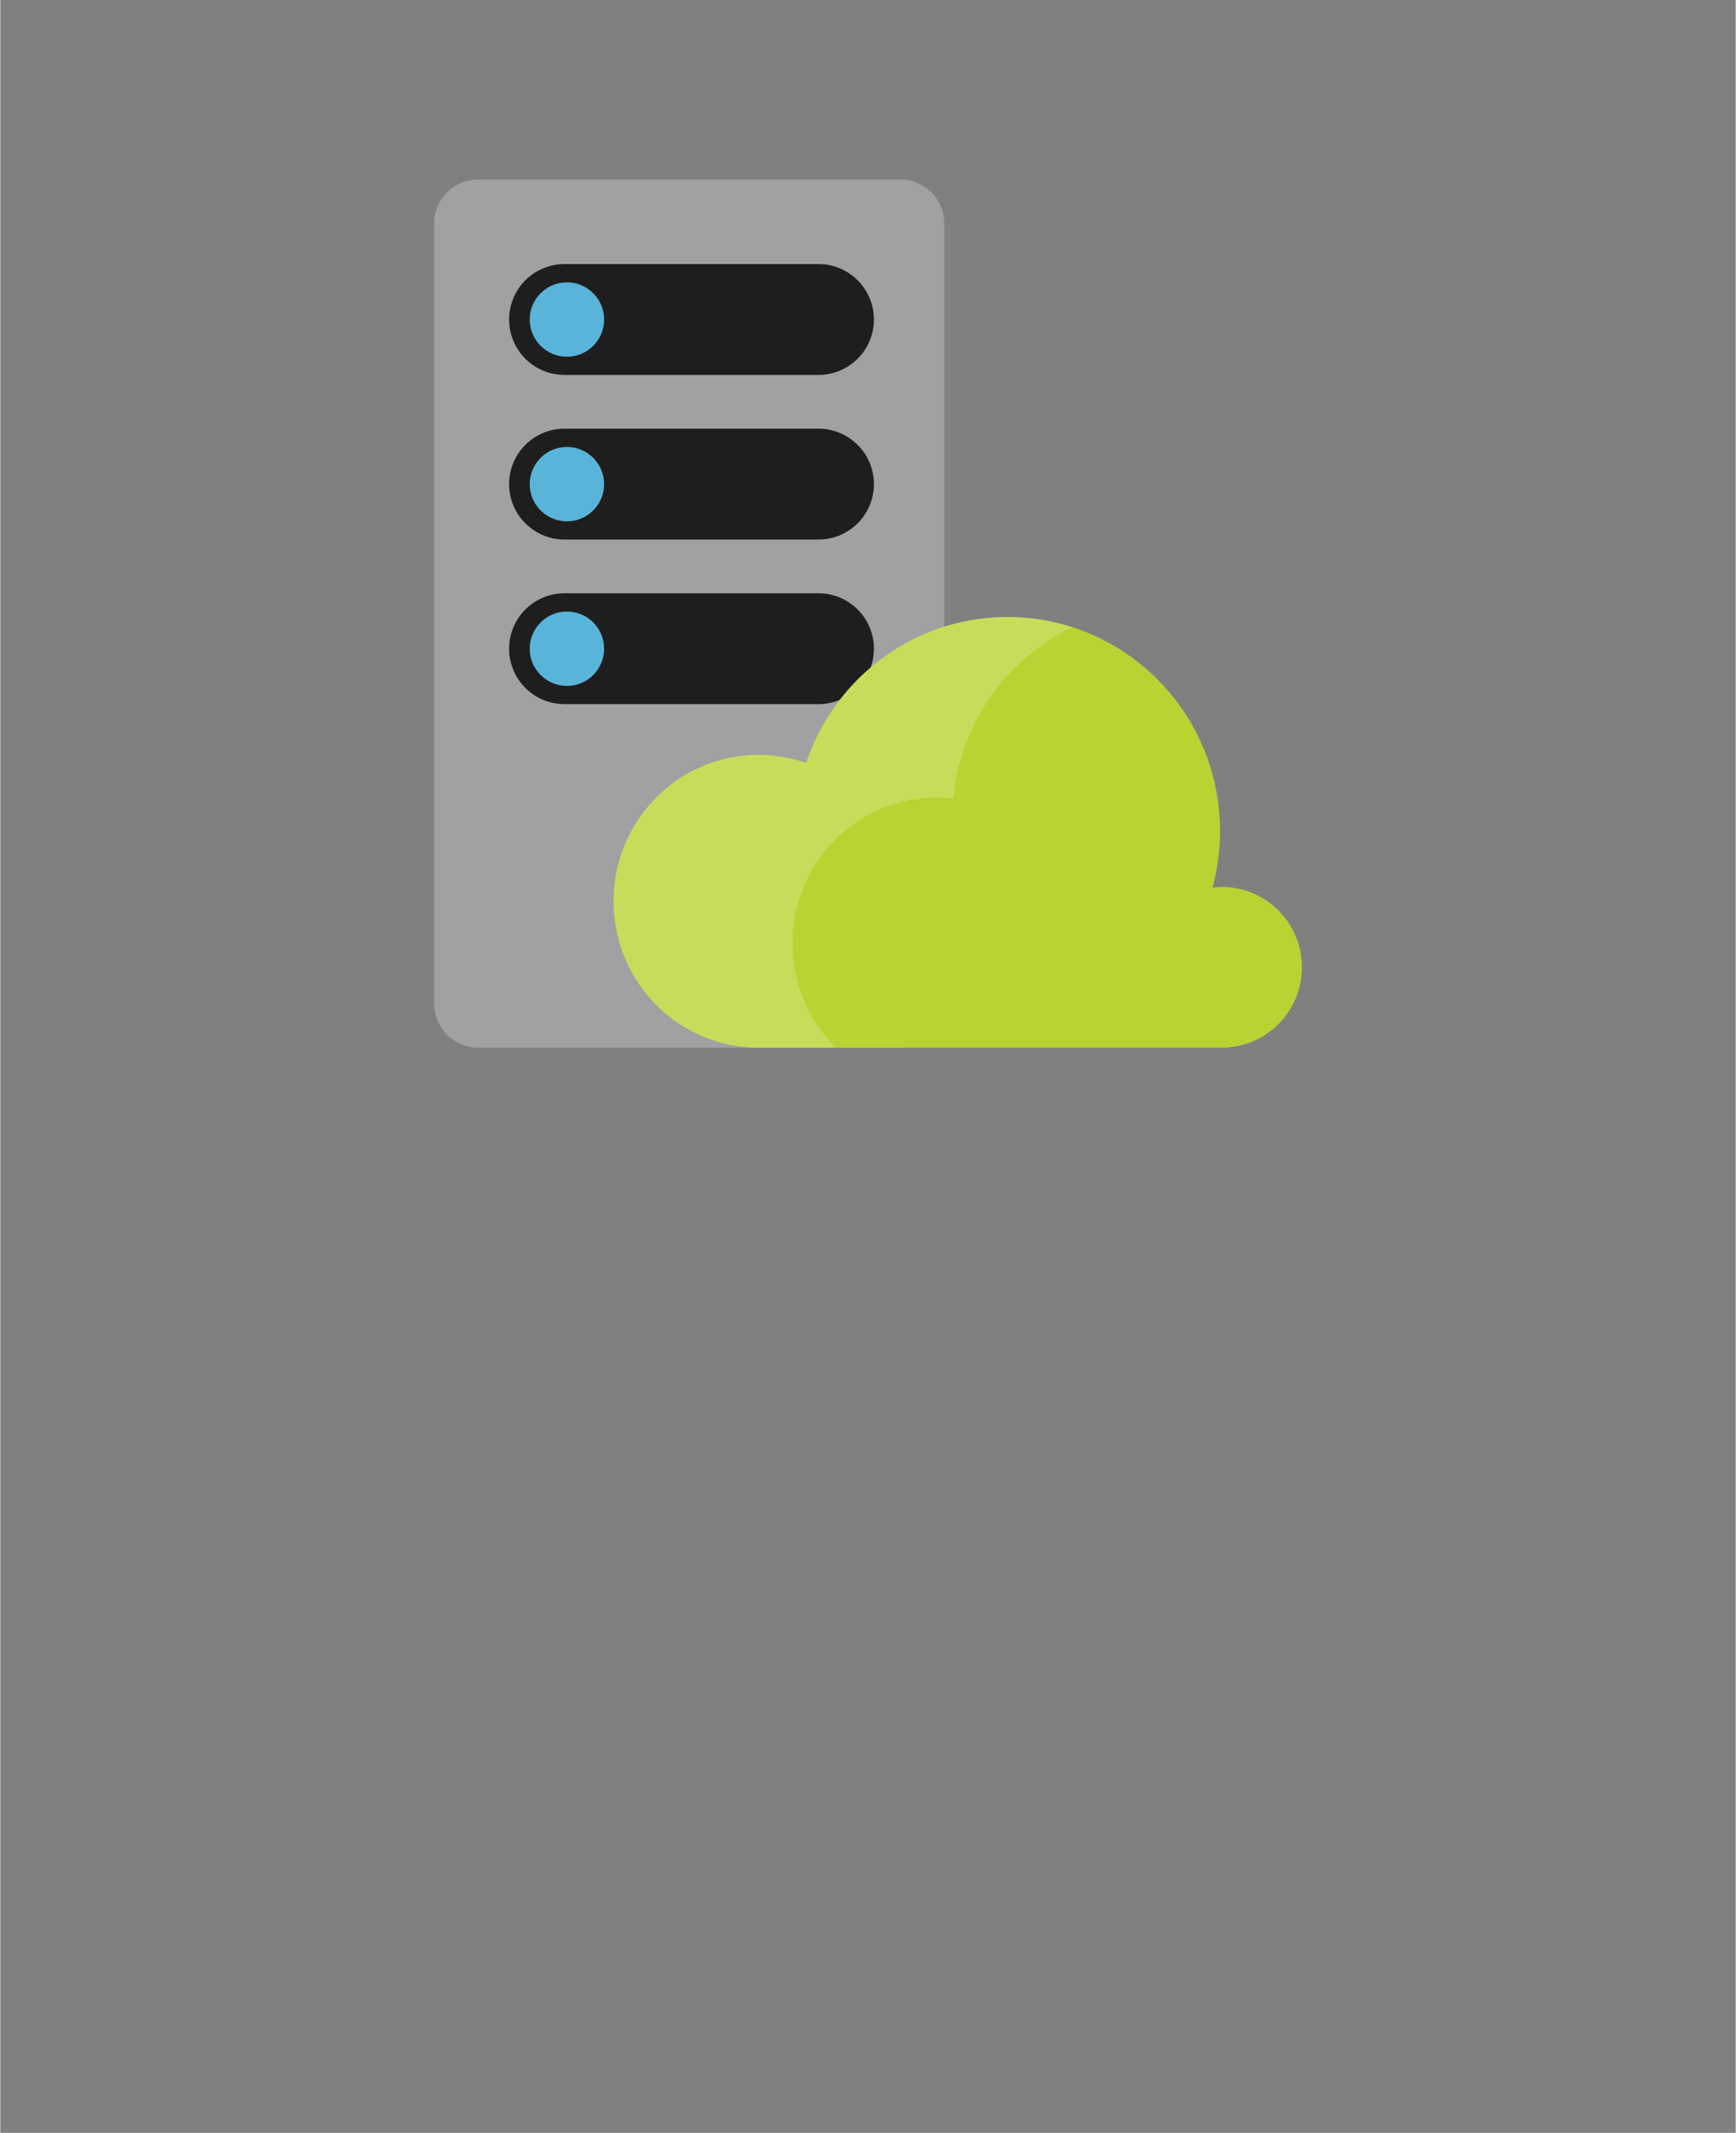 <?xml version="1.0" encoding="UTF-8" standalone="no"?>
<!DOCTYPE svg PUBLIC "-//W3C//DTD SVG 1.1//EN" "http://www.w3.org/Graphics/SVG/1.1/DTD/svg11.dtd">
<!-- Generated by Microsoft Visio, SVG Export App Property.svg Page-1 -->
<svg xmlns="http://www.w3.org/2000/svg" xmlns:xlink="http://www.w3.org/1999/xlink" xmlns:ev="http://www.w3.org/2001/xml-events"
		width="1.575in" height="1.934in" viewBox="0 0 113.386 139.28" xml:space="preserve" color-interpolation-filters="sRGB"
		class="st6">
	<rect x="0" y="0" width="113.386" height="139.28" fill="#808080" stroke="none"/>
	<style type="text/css">
	<![CDATA[
		.st1 {fill:#a0a1a2;stroke:none;stroke-linecap:butt;stroke-width:11.721}
		.st2 {fill:#1e1e1e;stroke:none;stroke-linecap:butt;stroke-width:11.721}
		.st3 {fill:#59b4d9;stroke:none;stroke-linecap:butt;stroke-width:11.721}
		.st4 {fill:#b8d432;stroke:none;stroke-linecap:butt;stroke-width:11.721}
		.st5 {fill:#ffffff;fill-opacity:0.2;stroke:none;stroke-linecap:butt;stroke-width:11.721}
		.st6 {fill:none;fill-rule:evenodd;font-size:12px;overflow:visible;stroke-linecap:square;stroke-miterlimit:3}
	]]>
	</style>

	<g>
		<title>Page-1</title>
		<g id="group5177-1" transform="translate(28.346,-70.866)">
			<title>App Property</title>
			<g id="group5178-2">
				<title>g22</title>
				<g id="shape5179-3">
					<title>path4</title>
					<path d="M33.33 136.4 A2.881 2.878 0 0 1 30.45 139.28 L2.88 139.28 A2.881 2.878 0 0 1 0 136.4 L0 85.47
								 A2.881 2.878 0 0 1 2.88 82.59 L30.45 82.59 A2.881 2.878 0 0 1 33.33 85.47 L33.33 136.4 Z"
							class="st1"/>
				</g>
				<g id="shape5180-5" transform="translate(4.899,-22.433)">
					<title>path6</title>
					<path d="M0 135.66 A3.622 3.618 0 0 1 3.62 132.04 L20.21 132.04 A3.622 3.618 0 0 1 20.21 139.28 L3.62
								 139.28 A3.621 3.617 0 0 1 0 135.66 Z" class="st2"/>
				</g>
				<g id="shape5181-7" transform="translate(6.244,-23.623)">
					<title>circle8</title>
					<ellipse cx="2.431" cy="136.852" rx="2.431" ry="2.429" class="st3"/>
				</g>
				<g id="shape5182-9" transform="translate(4.899,-33.181)">
					<title>path10</title>
					<path d="M0 135.66 A3.622 3.618 0 0 1 3.62 132.04 L20.21 132.04 A3.622 3.618 0 0 1 20.21 139.28 L3.62
								 139.28 A3.622 3.618 0 0 1 0 135.66 Z" class="st2"/>
				</g>
				<g id="shape5183-11" transform="translate(6.244,-34.371)">
					<title>circle12</title>
					<ellipse cx="2.431" cy="136.852" rx="2.431" ry="2.429" class="st3"/>
				</g>
				<g id="shape5184-13" transform="translate(4.899,-43.93)">
					<title>path14</title>
					<path d="M0 135.66 A3.622 3.618 0 0 1 3.62 132.04 L20.21 132.04 A3.622 3.618 0 0 1 20.21 139.28 L3.62
								 139.28 A3.621 3.617 0 0 1 0 135.66 Z" class="st2"/>
				</g>
				<g id="shape5185-15" transform="translate(6.244,-45.12)">
					<title>circle16</title>
					<ellipse cx="2.431" cy="136.852" rx="2.431" ry="2.429" class="st3"/>
				</g>
				<g id="shape5186-17" transform="translate(11.726,0)">
					<title>path18</title>
					<path d="M44.97 134.03 C44.97 131.14 42.64 128.79 39.76 128.79 C39.55 128.79 39.33 128.81 39.13 128.83 C39.45
								 127.66 39.62 126.42 39.62 125.14 C39.62 117.42 33.41 111.16 25.74 111.16 C19.62 111.16 14.43 115.15
								 12.58 120.69 A9.314 9.304 -180 0 0 9.49 120.16 C4.24 120.16 0 124.44 0 129.72 C0 135 4.24 139.28
								 9.49 139.28 L9.5 139.28 L9.5 139.28 L40.19 139.28 L40.18 139.25 C42.86 139.04 44.97 136.79 44.97
								 134.03 Z" class="st4"/>
				</g>
				<g id="shape5187-19" transform="translate(11.725,0)">
					<title>path20</title>
					<path d="M14.53 139.28 A9.587 9.578 0 0 1 11.93 134.61 C10.75 129.46 13.93 124.34 19.04 123.18 A9.315 9.306
								 0 0 1 22.18 123.01 C22.65 118.2 25.58 113.93 29.96 111.82 A13.753 13.739 -180 0 0 25.74 111.15 C19.62
								 111.15 14.43 115.15 12.58 120.69 A9.308 9.299 -180 0 0 9.49 120.16 C4.24 120.16 0 124.44 0 129.72
								 C0 135 4.24 139.28 9.49 139.28 L9.5 139.28 L9.5 139.28 L14.53 139.28 Z" class="st5"/>
				</g>
			</g>
		</g>
	</g>
</svg>
